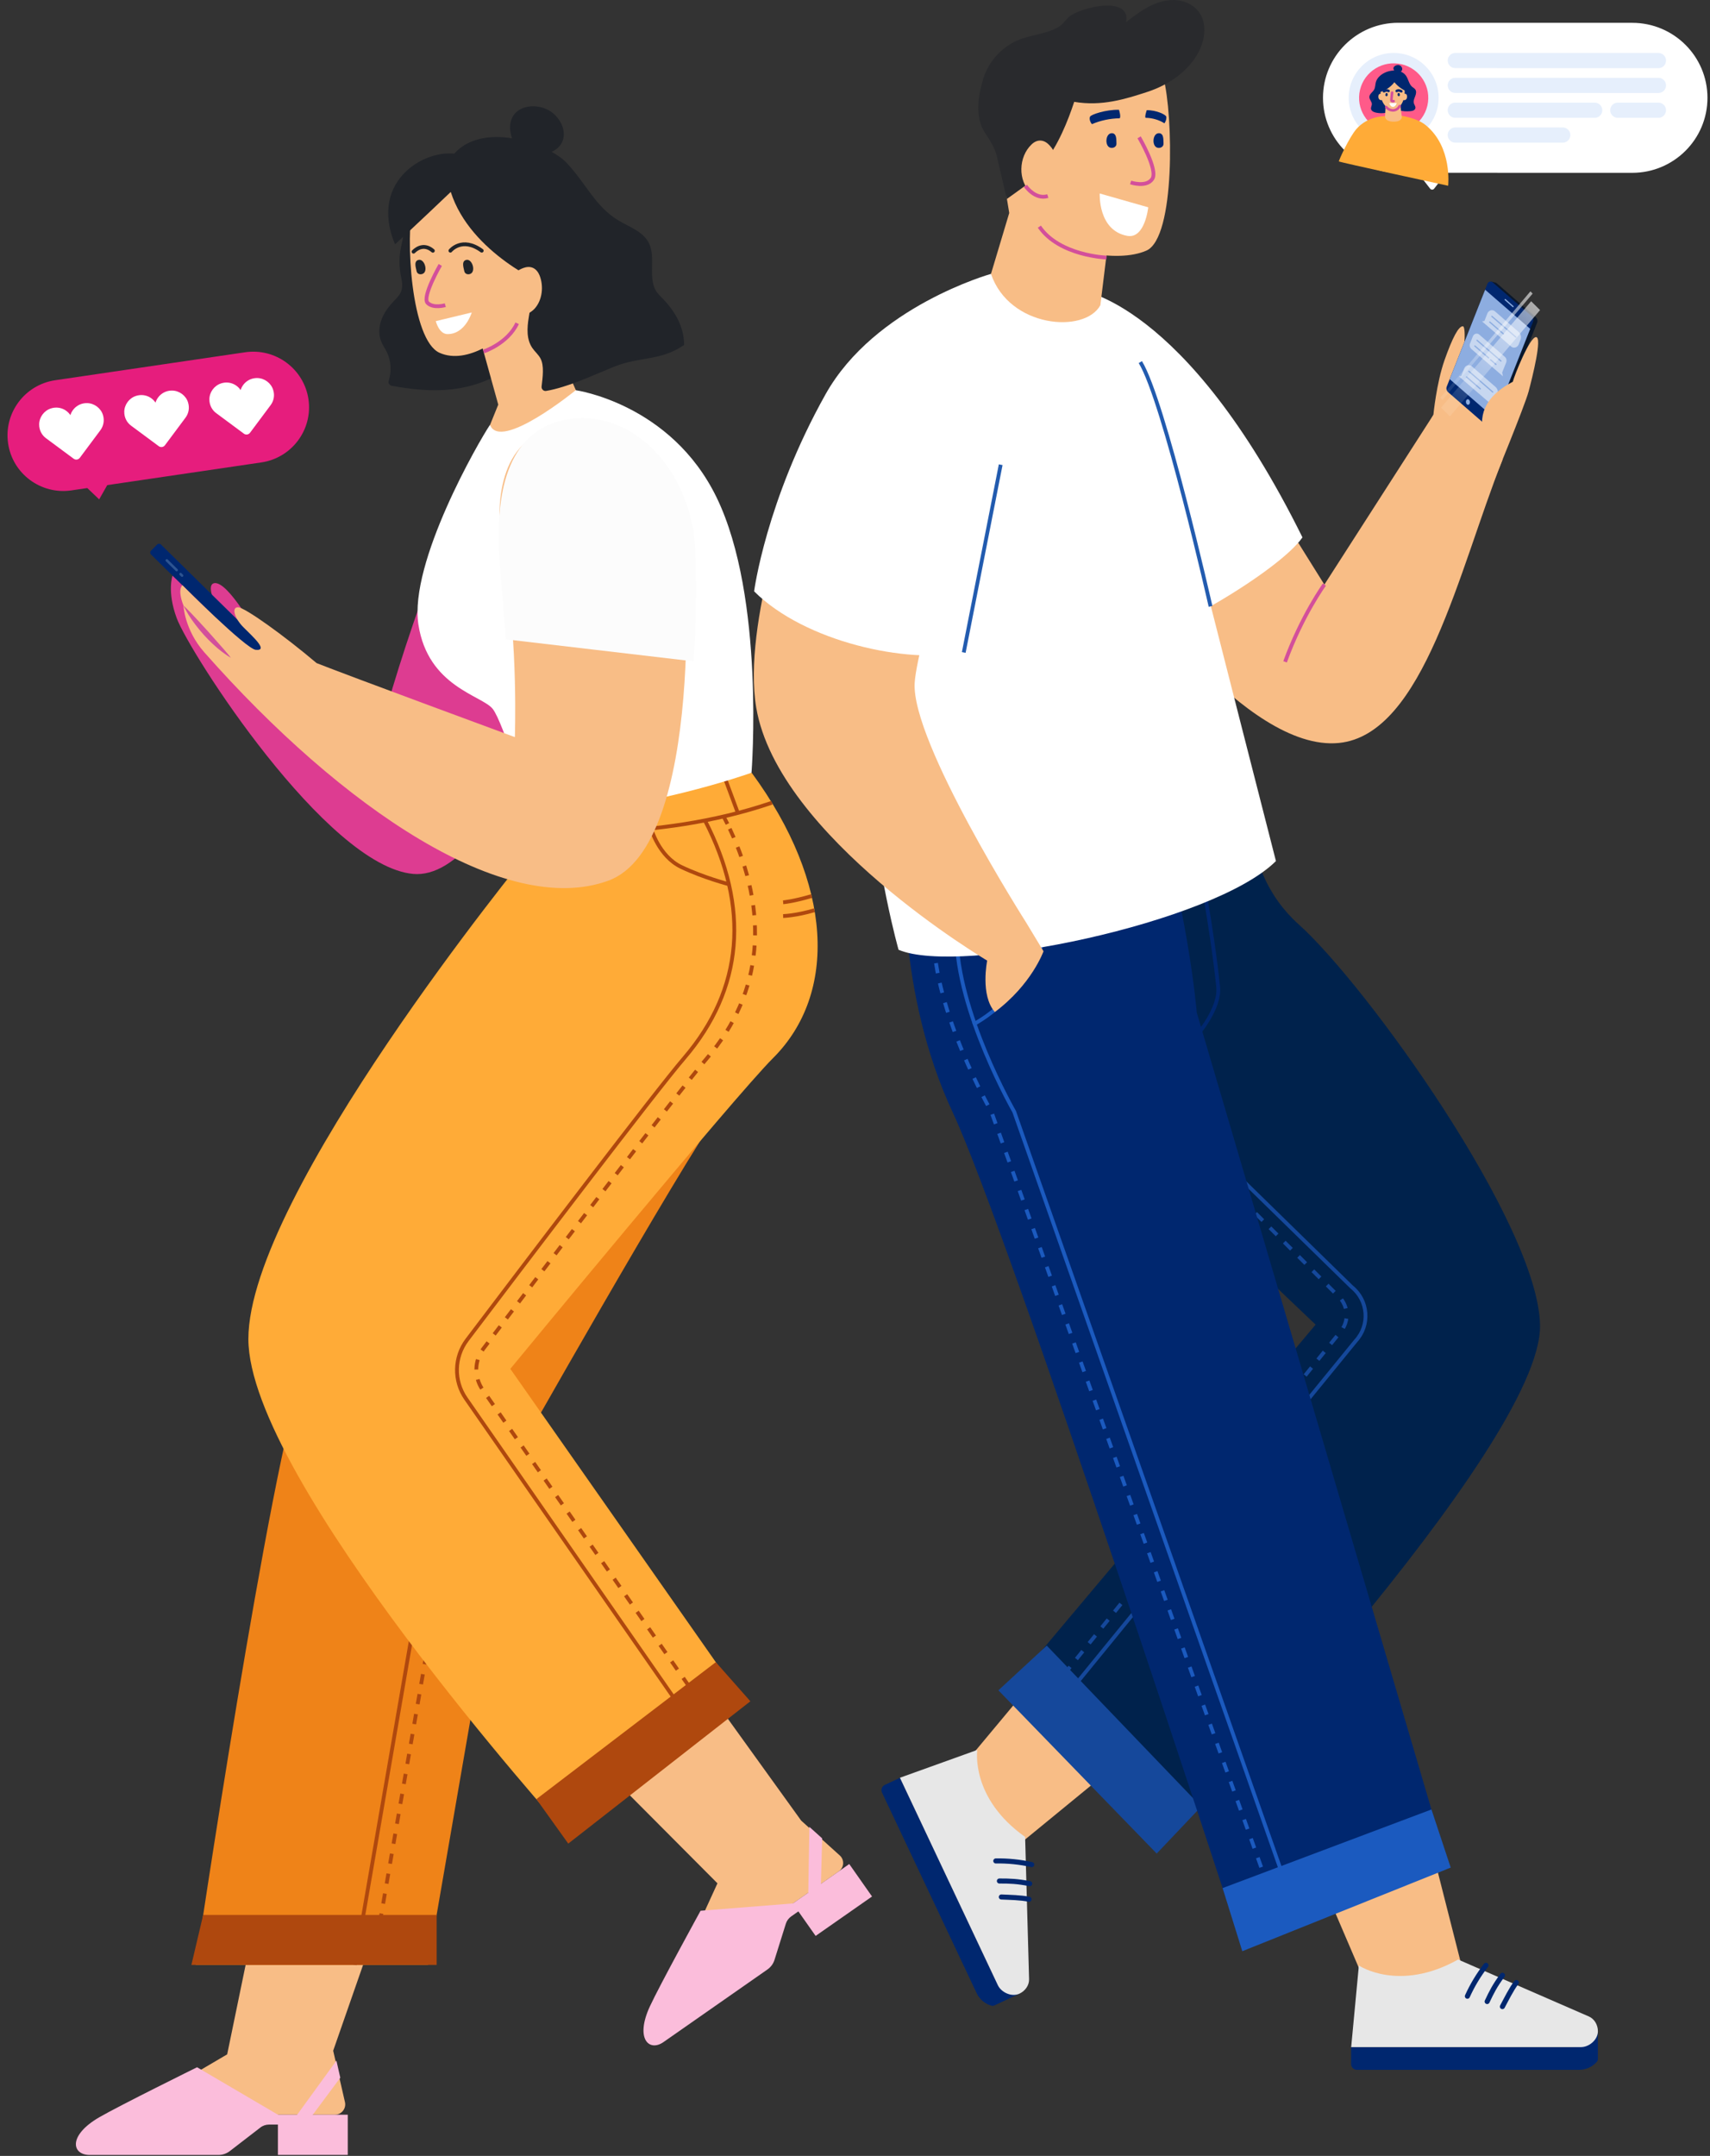 <svg width="338" height="426" viewBox="0 0 338 426" fill="none" xmlns="http://www.w3.org/2000/svg">
<rect x="0" y="0" width="338" height="426" fill="#333333" stroke="none"/>
<path d="M174.898 352.69L177.91 351.274L196.334 390.312C197.229 392.21 199.047 393.498 201.149 393.696L201.362 394.008L196.533 396.273C196.348 396.358 196.149 396.372 195.964 396.316L195.794 396.259C194.587 395.863 193.592 394.999 193.052 393.852L174.359 354.248C174.06 353.653 174.316 352.959 174.898 352.69Z" fill="#00276F"/>
<path d="M226.846 305.142L192.711 346.064L180.225 353.483L197.953 391.034C198.536 392.28 200.041 392.818 201.291 392.238C202.229 391.799 202.797 390.822 202.726 389.802L200.908 364.882L238.296 334.24" fill="#F8BD86"/>
<path d="M202.627 362.97L203.408 391.091C203.436 392.252 202.683 393.385 201.504 393.937C199.928 394.673 197.896 393.654 197.243 392.28L177.881 351.274L193.166 345.78C193.194 345.78 191.717 355.239 202.627 362.97Z" fill="#E7E7E7"/>
<path d="M203.934 368.436C201.604 367.912 199.217 367.671 196.831 367.714" stroke="#00276F" stroke-miterlimit="10" stroke-linecap="round"/>
<path d="M203.536 372.202C201.007 371.721 199.672 371.678 197.541 371.678" stroke="#00276F" stroke-miterlimit="10" stroke-linecap="round"/>
<path d="M203.408 375.289C201.732 374.935 199.629 374.921 197.925 374.836" stroke="#00276F" stroke-miterlimit="10" stroke-linecap="round"/>
<path d="M244.83 161.72L249.731 173.006C251.322 176.673 253.694 179.958 256.677 182.634C270.101 194.641 304.037 241.906 304.406 261.828C304.861 285.9 230.696 363.466 230.696 363.466L201.746 331.083L260.044 261.744L209.417 213.544C209.417 213.544 186.305 205.417 195.609 164.184" fill="#00224C"/>
<path d="M210.255 330.927L264.831 263.301C266.834 261.106 266.564 257.708 264.248 255.839L217.855 209.41C217.855 209.41 194.729 200.957 204.019 158.152" stroke="#15489B" stroke-width="0.75" stroke-miterlimit="10" stroke-dasharray="2 2"/>
<path d="M210.084 335.911L267.999 264.929C270.84 261.814 270.47 256.958 267.175 254.31C267.175 254.31 217.684 205.912 217.499 205.842C215.042 204.78 199.985 196.199 208.706 156" stroke="#15489B" stroke-width="0.75" stroke-miterlimit="10"/>
<path d="M206.902 325.164L197.342 334L228.636 366.255L237.429 356.981L206.902 325.164Z" fill="#15489B"/>
<path d="M267.061 407.825V404.511H310.344C312.446 404.511 314.393 403.407 315.472 401.609L315.841 401.538V406.862C315.841 407.06 315.77 407.244 315.628 407.4L315.501 407.541C314.634 408.462 313.427 408.986 312.148 408.986H268.226C267.587 409 267.061 408.476 267.061 407.825Z" fill="#00276F"/>
<path d="M250.768 347.236L268.638 388.95L270.058 403.364H311.694C313.072 403.364 314.194 402.246 314.194 400.872C314.194 399.839 313.555 398.918 312.589 398.536L289.193 389.559L277.303 342.79" fill="#F8BD86"/>
<path d="M288.213 387.194L314.066 398.451C315.131 398.918 315.842 400.079 315.842 401.368C315.842 403.095 314.052 404.497 312.532 404.497H267.075L268.595 388.37C268.581 388.384 276.536 393.736 288.213 387.194Z" fill="#E7E7E7"/>
<path d="M293.724 388.341C292.261 390.224 291.025 392.277 290.045 394.444" stroke="#00276F" stroke-miterlimit="10" stroke-linecap="round"/>
<path d="M296.977 390.309C295.457 392.377 294.861 393.566 293.951 395.492" stroke="#00276F" stroke-miterlimit="10" stroke-linecap="round"/>
<path d="M299.719 391.74C298.696 393.099 297.773 394.996 296.963 396.497" stroke="#00276F" stroke-miterlimit="10" stroke-linecap="round"/>
<path d="M178.918 170.327C178.918 170.327 177.1 195.814 188.351 219.885C199.615 243.956 245.157 383.753 245.157 383.753L285.556 366.436L236.549 200.062C236.549 200.062 234.929 179.304 226.506 151.962" fill="#00276F"/>
<path d="M256.478 378.911L200.467 219.658C200.467 219.658 189.075 199.835 189.075 184.727" stroke="#1B5ABF" stroke-width="0.75" stroke-miterlimit="10"/>
<path d="M253.325 380.256L195.95 219.644C195.95 219.644 184.558 199.821 184.558 184.713" stroke="#1B5ABF" stroke-width="0.75" stroke-miterlimit="10" stroke-dasharray="2 2"/>
<path d="M241.662 373.077L245.555 385.552L286.749 369.027L282.942 357.544L241.662 373.077Z" fill="#1B5ABF"/>
<path d="M192.328 202.44C192.328 202.44 203.777 196.734 206.746 183.75" stroke="#1B5ABF" stroke-width="0.75" stroke-miterlimit="10"/>
<path d="M236.662 204.465C236.662 204.465 241.222 199.255 240.781 194.993C239.574 183.254 236.662 168.387 236.662 168.387" stroke="#00276F" stroke-width="0.75" stroke-miterlimit="10"/>
<path d="M293.483 94.757L283.368 84.52C283.368 84.52 292.829 60.831 293.895 61.057C296.068 61.525 292.147 71.592 292.147 71.592C292.147 71.592 297.702 60.817 298.469 61.525C299.861 62.799 295.869 73.829 295.869 73.829C295.869 73.829 300.713 63.167 301.651 64.286C302.602 65.418 298.185 81.971 298.185 81.971L293.483 94.757Z" fill="#F8BD86"/>
<path d="M281.437 85.624L283.326 81.971C283.326 81.971 283.923 75.741 285.514 71.195C287.119 66.65 288.298 64.47 289.136 64.47C289.974 64.47 289.136 71.535 289.136 71.535C289.136 71.535 290.585 77.61 288.483 81.56" fill="#F8BD86"/>
<path d="M294.079 84.237L287.034 77.681C286.735 77.412 286.622 76.958 286.778 76.576L294.775 55.634C294.775 55.634 295.145 55.719 295.4 55.79C295.542 55.832 295.713 55.861 295.855 55.974L303.568 62.672C303.866 62.941 303.98 63.394 303.824 63.776L295.826 83.982C295.713 84.279 295.443 84.463 295.173 84.477L294.079 84.237Z" fill="#0A172B"/>
<path d="M293.852 84.109L286.224 77.482C285.926 77.213 285.812 76.76 285.968 76.378L294.008 56.073C294.179 55.634 294.69 55.493 295.045 55.79L302.759 62.487C303.057 62.757 303.171 63.21 303.014 63.592L295.017 83.798C294.818 84.279 294.25 84.435 293.852 84.109Z" fill="#00276F"/>
<path d="M286.551 74.919L295.457 82.665L302.46 64.98L293.554 57.248L286.551 74.919Z" fill="#8DADE0"/>
<path d="M290.528 79.649C290.457 79.932 290.23 80.059 290.031 79.946C289.818 79.833 289.704 79.507 289.775 79.224C289.846 78.941 290.073 78.813 290.272 78.927C290.485 79.04 290.599 79.366 290.528 79.649Z" fill="#8DADE0"/>
<path d="M297.517 59.202L299.065 60.576" stroke="#8DADE0" stroke-width="0.25" stroke-miterlimit="10" stroke-linecap="round"/>
<path opacity="0.55" d="M292.943 62.657C292.872 62.927 292.659 63.054 292.474 62.941C292.275 62.828 292.176 62.53 292.232 62.261C292.304 61.992 292.517 61.865 292.701 61.978C292.914 62.091 293.014 62.389 292.943 62.657Z" fill="#8DADE0"/>
<path opacity="0.51" d="M300.187 65.603L295.5 61.525C295.002 61.086 294.25 61.298 293.994 61.935L293.411 63.422L292.943 63.507L298.682 68.463C299.179 68.902 299.932 68.689 300.187 68.052L300.543 67.146C300.756 66.608 300.614 65.971 300.187 65.603Z" fill="white"/>
<path d="M294.889 62.516L299.619 66.608" stroke="#8DADE0" stroke-width="0.25" stroke-miterlimit="10" stroke-linecap="round"/>
<path d="M294.463 63.635L297.176 65.985" stroke="#8DADE0" stroke-width="0.25" stroke-miterlimit="10" stroke-linecap="round"/>
<path opacity="0.55" d="M288.383 73.518C288.312 73.787 288.099 73.914 287.914 73.801C287.715 73.688 287.616 73.39 287.673 73.121C287.729 72.852 287.957 72.725 288.142 72.838C288.34 72.937 288.44 73.249 288.383 73.518Z" fill="#8DADE0"/>
<path opacity="0.51" d="M295.613 76.463L290.926 72.385C290.428 71.946 289.676 72.158 289.42 72.796L288.837 74.282L288.369 74.367L294.108 79.323C294.605 79.762 295.358 79.55 295.613 78.913L295.969 78.006C296.182 77.454 296.04 76.831 295.613 76.463Z" fill="white"/>
<path d="M290.329 73.362L295.059 77.468" stroke="#8DADE0" stroke-width="0.25" stroke-miterlimit="10" stroke-linecap="round"/>
<path d="M289.889 74.495L292.602 76.845" stroke="#8DADE0" stroke-width="0.25" stroke-miterlimit="10" stroke-linecap="round"/>
<path opacity="0.55" d="M298.327 74.24C298.256 74.509 298.042 74.636 297.858 74.523C297.659 74.41 297.559 74.112 297.616 73.844C297.687 73.574 297.9 73.447 298.085 73.56C298.284 73.674 298.383 73.971 298.327 74.24Z" fill="#8DADE0"/>
<path opacity="0.51" d="M297.46 70.516L292.389 66.112C291.963 65.744 291.338 65.928 291.124 66.466L290.571 67.868C290.414 68.25 290.528 68.704 290.826 68.958L297.076 74.353L296.92 73.603L297.716 71.62C297.858 71.224 297.758 70.771 297.46 70.516Z" fill="white"/>
<path d="M291.948 67.245L296.679 71.337" stroke="#8DADE0" stroke-width="0.25" stroke-miterlimit="10" stroke-linecap="round"/>
<path d="M291.522 68.364L294.235 70.714" stroke="#8DADE0" stroke-width="0.25" stroke-miterlimit="10" stroke-linecap="round"/>
<path d="M294.633 71.096L295.684 72.003" stroke="#8DADE0" stroke-width="0.25" stroke-miterlimit="10" stroke-linecap="round"/>
<path d="M302.645 59.528L304.406 61.27L286.593 82.282L284.846 80.541L302.645 59.528Z" fill="url(#paint0_linear)"/>
<path d="M302.503 57.574L302.943 58.013L285.13 79.026L284.69 78.587L302.503 57.574Z" fill="url(#paint1_linear)"/>
<path d="M251.791 99.529L261.777 115.515L283.326 81.971C283.326 81.971 298.696 83.401 296.934 90.991C288.397 112.485 281.437 145.151 264.646 146.808C246.194 148.62 222.684 114.241 222.684 114.241" fill="#F8BD86"/>
<path d="M261.777 115.515C261.777 115.515 257.316 121.674 254.007 130.779" stroke="#D34F9B" stroke-width="0.75" stroke-miterlimit="10"/>
<path d="M295.187 95.267C295.187 95.267 301.381 80.215 302.148 77.355C302.901 74.495 304.889 66.608 303.611 66.608C302.347 66.608 299.349 74.169 299.023 75.429C296.494 76.775 292.9 79.21 292.943 83.585" fill="#F8BD86"/>
<path d="M213.11 57.248C213.11 57.248 234.19 59.202 257.444 106.184C252.884 112.796 229.219 126.743 222.67 126.616C215.582 116.294 208.92 89.858 208.92 89.858" fill="white"/>
<path d="M233.906 98.481C227.358 72.697 217.499 60.307 217.499 60.307L195.879 54.119L178.379 75.783C160.793 129.066 177.611 187.672 177.611 187.672C189.728 192.826 239.958 182.348 252.203 170.142C252.188 170.142 239.432 120.202 233.906 98.481Z" fill="white"/>
<path d="M239.276 119.819C239.276 119.819 230.099 79.21 225.398 71.55" stroke="#225BAF" stroke-width="0.75" stroke-miterlimit="10"/>
<path d="M157.256 94.757C157.256 94.757 146.673 123.133 149.471 139.784C153.761 165.371 195.126 189.81 195.126 189.81C195.126 189.81 193.72 196.692 196.646 199.962C203.919 194.553 206.263 187.969 206.263 187.969L202.797 182.235C202.797 182.235 180.126 146.666 180.793 134.956C181.262 126.673 194.146 85.525 194.146 85.525" fill="#F8BD86"/>
<path d="M195.879 54.119C195.879 54.119 172.909 60.533 163.179 77.907C151.388 98.948 149.059 116.846 149.059 116.846C159.116 126.871 179.387 131.218 190.509 128.924L198.436 88.654" fill="white"/>
<path d="M190.495 128.924L197.797 91.826" stroke="#225BAF" stroke-width="0.75" stroke-miterlimit="10"/>
<path d="M219.687 42.452L208.025 22.288L198.877 38.388L199.487 42.084L195.879 54.119C199.487 64.781 214.403 65.985 217.499 60.307L219.687 42.452Z" fill="#F8BD86"/>
<path d="M229.972 15.407C231.875 22.586 232.386 46.94 226.605 49.517C220.823 52.08 209.161 49.631 205.752 45.284C202.797 41.503 199.999 21.241 205.311 16.299C210.638 11.343 227.301 5.354 229.972 15.407Z" fill="#F8BD86"/>
<path d="M212.329 20.122C217.769 21.057 222.5 19.556 226.718 18.182C230.937 16.809 234.901 14.147 236.946 10.225C238.651 6.954 238.764 2.338 234.602 0.539C233.608 0.115 232.5 -0.055 231.42 0.016C227.954 0.256 225.199 2.352 222.571 4.391C223.664 -1.032 213.366 1.446 211.221 3.4C210.553 4.023 210.099 4.801 209.289 5.297C206.846 6.756 203.735 6.855 201.135 7.973C197.925 9.361 195.382 12.207 194.359 15.549C193.507 18.338 192.47 22.968 194.743 26.324C195.837 27.924 196.888 29.68 197.2 31.577L199.004 39.322C199.004 39.322 202.655 36.717 203.053 36.406C204.487 35.273 205.027 33.8 206.178 32.413C209.133 28.873 211.135 23.747 212.329 20.122Z" fill="#292A2D"/>
<path d="M208.735 30.614C208.039 29.34 207.115 27.896 205.766 27.782C205.07 27.712 204.402 28.051 203.905 28.533C201.32 30.983 201.121 35.712 203.834 38.19C204.97 39.223 206.547 39.691 207.598 38.261L208.948 31.52C209.047 31.223 208.891 30.898 208.735 30.614Z" fill="#F8BD86"/>
<path d="M218.693 50.891C218.693 50.891 209.36 50.551 205.439 44.788" stroke="#D34F9B" stroke-width="0.75" stroke-miterlimit="10"/>
<path d="M225.156 27.131C225.156 27.131 228.949 33.574 227.77 35.344C226.591 37.114 223.48 36.052 223.48 36.052" stroke="#D34F9B" stroke-width="0.75" stroke-miterlimit="10"/>
<path d="M220.539 26.904C220.696 27.358 220.653 27.98 220.681 28.349C220.724 29.014 220.014 29.368 219.417 29.17C218.295 28.802 218.508 26.168 219.886 26.324C220.241 26.366 220.426 26.607 220.539 26.904Z" fill="#00276F"/>
<path d="M229.844 26.904C230 27.358 229.957 27.98 229.986 28.349C230.028 29.014 229.318 29.368 228.721 29.17C227.599 28.802 227.812 26.168 229.19 26.324C229.545 26.366 229.744 26.607 229.844 26.904Z" fill="#00276F"/>
<path d="M226.96 40.965L217.372 38.232C217.372 38.232 216.988 45.524 222.798 46.6C226.321 47.266 226.96 40.965 226.96 40.965Z" fill="white"/>
<path d="M221.292 23.379C219.446 23.393 217.471 23.818 215.852 24.526C215.667 24.427 215.184 23.549 215.468 23.039C215.681 22.628 218.579 21.637 221.179 21.694C221.179 21.694 221.647 23.152 221.292 23.379Z" fill="#00276F"/>
<path d="M226.435 23.28C227.756 23.294 229.105 23.69 230.142 24.356C230.298 24.257 230.625 23.535 230.526 23.053C230.455 22.671 228.551 21.722 226.662 21.779C226.662 21.779 226.221 23.053 226.435 23.28Z" fill="#00276F"/>
<path d="M202.684 36.717C202.684 36.717 204.573 39.535 207.115 38.742" stroke="#D34F9B" stroke-width="0.75" stroke-miterlimit="10"/>
<path d="M94.438 44.028C93.301 42.413 91.98 40.728 90.077 40.204C89.537 40.049 88.969 40.006 88.4 39.992C86.142 39.95 83.883 40.53 81.923 41.635C81.369 41.946 80.829 42.314 80.389 42.782C79.863 43.334 79.664 43.787 79.721 44.523C79.764 45.061 79.778 45.613 79.735 46.151C79.679 47.001 79.494 47.808 79.309 48.644C78.798 50.852 78.883 52.948 79.366 55.171C79.551 56.007 79.565 56.913 79.238 57.691C78.954 58.385 78.4 58.909 77.903 59.433C76.894 60.495 75.971 61.67 75.445 63.058C74.906 64.446 74.778 66.06 75.332 67.433C75.616 68.155 76.07 68.793 76.426 69.486C77.306 71.242 77.448 73.38 76.823 75.263C76.681 75.688 76.98 76.141 77.42 76.226C81.326 76.948 85.29 77.359 89.224 76.934C93.472 76.467 97.691 74.994 101.015 72.177" fill="#212429"/>
<path d="M81.681 39.709C80.034 47.143 81.298 67.221 86.88 69.713C92.463 72.205 99.509 66.626 101.611 64.12C104.68 60.453 110.475 44.919 105.276 39.978C100.063 35.036 83.983 29.287 81.681 39.709Z" fill="#F8BD86"/>
<path d="M94.395 65.196L98.486 79.95L96.867 83.943C96.867 83.943 95.787 91.901 97.108 92.311C102.407 93.926 114.083 77.685 114.083 77.685L104.751 56.445" fill="#F8BD86"/>
<path d="M109.168 40.941C107.549 33.903 98.685 29.443 91.057 30.604C84.807 28.806 72.661 35.376 78.088 48.275C78.088 48.275 82.917 43.829 89.097 37.925C93.003 50.13 107.847 56.304 107.847 56.304C107.847 56.304 111.114 49.436 109.168 40.941Z" fill="#212429"/>
<path d="M89.267 30.986C94.878 23.51 108.43 28.395 111.967 32.148C115.973 36.41 117.564 40.7 122.194 43.532C124.339 44.835 126.996 45.684 128.189 47.893C129.823 50.937 127.82 55.199 129.965 57.904C130.874 59.037 135.221 62.534 135.221 68.169C130.476 71.398 126.626 70.364 121.342 72.474C117.521 74.017 112.251 76.524 107.947 77.246C107.435 77.331 106.995 76.892 107.052 76.368C107.265 74.541 107.606 72.219 106.81 70.789C106.398 70.039 105.717 69.486 105.234 68.778C104.04 67.065 104.168 64.799 104.509 62.746C104.836 60.693 105.319 58.555 104.694 56.573C104.111 54.732 102.662 53.316 101.142 52.127" fill="#212429"/>
<path d="M103.671 29.981C102.591 30.095 101.824 28.962 101.427 27.956C100.901 26.625 100.574 25.125 101.029 23.765C102.094 20.579 106.342 20.381 108.785 21.981C110.887 23.355 112.421 26.456 110.717 28.721C109.524 30.307 107.066 30.661 105.248 31.001" fill="#212429"/>
<path d="M101.171 54.562C101.199 54.279 101.455 54.081 101.696 53.911C102.776 53.175 104.111 52.41 105.319 52.92C105.944 53.189 106.384 53.769 106.64 54.392C107.492 56.488 107.236 59.291 105.645 61.019C104.211 62.562 100.446 63.61 99.807 60.764" fill="#F8BD86"/>
<path d="M87.023 52.353C87.023 52.353 83.358 58.711 84.522 59.858C85.687 61.005 88.017 60.297 88.017 60.297" stroke="#D34F9B" stroke-width="0.75" stroke-miterlimit="10"/>
<path d="M91.54 52.127C91.511 52.608 91.696 53.189 91.767 53.557C91.881 54.208 92.634 54.364 93.131 54.024C94.068 53.387 93.23 50.895 92.009 51.405C91.682 51.532 91.568 51.815 91.54 52.127Z" fill="#212429"/>
<path d="M82.108 52.127C82.079 52.608 82.264 53.189 82.335 53.557C82.449 54.208 83.201 54.364 83.699 54.024C84.636 53.387 83.798 50.895 82.576 51.405C82.25 51.532 82.136 51.815 82.108 52.127Z" fill="#212429"/>
<path d="M89.025 49.535C89.025 49.535 91.312 46.69 95.219 49.535" stroke="#212429" stroke-width="0.75" stroke-miterlimit="10" stroke-linecap="round"/>
<path d="M81.738 49.734C82.591 48.884 84.011 48.219 85.559 49.55" stroke="#212429" stroke-width="0.75" stroke-miterlimit="10" stroke-linecap="round"/>
<path d="M86.142 63.454L93.244 61.741C93.244 61.741 91.994 66.017 88.472 66.017C86.753 66.017 86.142 63.454 86.142 63.454Z" fill="white"/>
<path d="M95.574 69.458C95.574 69.458 100.333 67.915 102.222 63.879" stroke="#D34F9B" stroke-width="0.75" stroke-miterlimit="10"/>
<path d="M34.108 113.735C34.108 113.735 32.972 116.822 34.918 122.117C37.432 128.942 64.479 171.109 81.653 172.681C98.827 174.253 116.1 122.924 116.1 107.122C116.1 91.32 102.123 86.605 93.159 98.004C84.196 109.402 73.869 149.006 73.869 149.006L34.108 113.735Z" fill="#DD3C91"/>
<path d="M51.808 127.569C51.155 125.218 48.527 121.296 47.135 119.399C46.353 118.337 43.654 114.584 42.12 115.307C41.055 115.802 42.177 118.62 42.603 119.399C43.214 120.546 44.052 121.508 44.89 122.457" fill="#DD3C91"/>
<path d="M51.709 372.954L44.904 405.931C44.904 405.931 17.758 421.833 17.758 422.172C17.758 422.512 43.597 423.433 43.597 423.433L55.033 417.854H66.198C67.505 417.854 68.471 416.636 68.187 415.376L65.857 405.209L77.96 370.49" fill="#F8BD86"/>
<path d="M19.619 418.364C23.682 416.013 38.953 408.48 38.953 408.48L54.933 417.854H68.741V425.797H54.933V419.808H53.172C52.561 419.808 51.95 420.006 51.467 420.388L45.444 425.033C44.791 425.542 43.981 425.811 43.157 425.811C43.157 425.811 21.31 425.811 17.744 425.811C14.179 425.811 13.398 421.974 19.619 418.364Z" fill="#FBBDDB"/>
<path d="M60.7 419.369L67.263 410.547L66.496 407.177L58.712 417.896L60.7 419.369Z" fill="#FBBDDB"/>
<path d="M145.207 152.688C145.207 152.688 166.046 185.495 142.849 218.615C133.473 232.01 101.966 287.883 101.966 287.883L84.594 388.26H38.668C38.668 388.26 53.399 288.832 60.033 270.892C66.667 252.952 108.075 168.773 108.075 168.773V155.746" fill="#EF8318"/>
<path d="M124.695 216.618C115.319 230.013 87.491 287.883 87.491 287.883L70.118 388.26" stroke="#AF480E" stroke-width="0.75" stroke-miterlimit="10"/>
<path d="M128.217 216.618C118.842 230.013 91.014 287.883 91.014 287.883L73.641 388.26" stroke="#AF480E" stroke-width="0.75" stroke-miterlimit="10" stroke-dasharray="2 2"/>
<path d="M118.487 348.713L141.812 372.132C141.812 372.132 128.914 400.282 129.112 400.565C129.297 400.834 150.704 387.014 150.704 387.014L156.784 376.069L165.804 369.768C166.855 369.032 166.955 367.502 166.003 366.639L158.361 359.743L138.332 331.933" fill="#F8BD86"/>
<path d="M128.459 396.444C130.405 392.239 138.474 377.556 138.474 377.556L156.713 376.111L167.864 368.323L172.367 374.738L161.216 382.526L157.807 377.683L156.386 378.674C155.889 379.028 155.52 379.524 155.335 380.104L153.091 387.255C152.849 388.034 152.352 388.699 151.684 389.166C151.684 389.166 134.027 401.485 131.158 403.496C128.303 405.507 125.49 402.859 128.459 396.444Z" fill="#FBBDDB"/>
<path d="M162.21 374.072L162.509 363.254L159.98 360.975L159.767 374.016L162.21 374.072Z" fill="#FBBDDB"/>
<path d="M105.901 155.463L104.225 168.787C104.225 168.787 49.095 236.144 49.095 264.576C49.095 292.315 111.299 361.555 111.299 361.555L146.158 335.105L100.873 270.481C100.873 270.481 145.15 216.703 152.792 209.085C165.577 196.342 164.71 174.635 148.573 152.688" fill="#FFAB37"/>
<path d="M104.822 164.072C104.822 164.072 129.311 166.592 152.565 158.62" stroke="#AF480E" stroke-width="0.75" stroke-miterlimit="10"/>
<path d="M115.191 164.454V156.596" stroke="#AF480E" stroke-width="0.75" stroke-miterlimit="10" stroke-linecap="round"/>
<path d="M145.846 160.645L143.147 153.382" stroke="#AF480E" stroke-width="0.75" stroke-miterlimit="10"/>
<path d="M137.493 341.675L92.094 276.357C89.65 272.846 89.75 268.173 92.321 264.761C102.89 250.799 129.61 215.613 135.221 209.085C146.982 195.379 148.204 179.265 139.34 162.118" stroke="#AF480E" stroke-width="0.75" stroke-miterlimit="10"/>
<path d="M138.189 336.068L137.38 334.907" stroke="#AF480E" stroke-width="0.75" stroke-miterlimit="10"/>
<path d="M136.172 333.18L95.389 274.587C93.685 272.138 93.742 268.881 95.546 266.488C105.02 253.971 133.899 215.91 139.752 209.085C151.002 195.973 151.94 180.115 144.241 163.76" stroke="#AF480E" stroke-width="0.75" stroke-miterlimit="10" stroke-dasharray="1.99 1.99"/>
<path d="M143.786 162.812C143.573 162.387 143.36 161.962 143.147 161.552" stroke="#AF480E" stroke-width="0.75" stroke-miterlimit="10"/>
<path d="M128.686 163.704C128.686 163.704 130.206 169.184 134.652 171.308C139.099 173.431 144.07 174.72 144.07 174.72" stroke="#AF480E" stroke-width="0.75" stroke-miterlimit="10"/>
<path d="M154.795 178.288C154.795 178.288 156.798 178.133 160.42 177.056" stroke="#AF480E" stroke-width="0.75" stroke-miterlimit="10"/>
<path d="M154.795 181.007C154.795 181.007 157.366 180.936 160.974 179.86" stroke="#AF480E" stroke-width="0.75" stroke-miterlimit="10"/>
<path d="M106.029 355.495L112.322 364.288L148.318 336.167L141.485 328.436L106.029 355.495Z" fill="#AF480E"/>
<path d="M37.83 388.26L40.16 378.377H86.312V388.26H37.83Z" fill="#AF480E"/>
<path d="M55.928 131.293C56.126 131.491 56.141 131.817 55.928 132.029L54.706 133.261C54.507 133.459 54.18 133.473 53.967 133.261L29.847 109.558C29.648 109.36 29.634 109.034 29.847 108.821L31.069 107.59C31.267 107.391 31.594 107.377 31.807 107.59" fill="#00276F"/>
<path d="M32.972 110.733L34.918 112.645" stroke="#2D5491" stroke-width="0.5" stroke-miterlimit="10" stroke-linecap="round"/>
<path d="M35.685 113.438L35.984 113.735" stroke="#2D5491" stroke-width="0.5" stroke-miterlimit="10" stroke-linecap="round"/>
<path d="M141.627 98.258C132.593 79.724 113.799 77.104 113.799 77.104C113.799 77.104 98.884 89.296 96.853 83.943C94.679 87.157 80.815 111.144 82.704 123.42C84.594 135.696 95.247 137.396 97.378 140.058C99.509 142.72 104.538 159.768 105.205 160.943C126.683 160.532 148.545 152.688 148.545 152.688C148.545 152.688 151.272 118.054 141.627 98.258Z" fill="white"/>
<path d="M134.567 103.059C130.789 88.729 118.757 81.097 108.16 84.906C99.026 88.191 97.179 98.811 99.793 112.786C102.421 126.776 101.768 145.65 101.768 145.65C101.768 145.65 68.783 133.487 62.576 131.024C56.212 125.629 48.37 119.993 47.035 119.993C45.7 119.993 46.353 122.202 48.172 124.001C50.061 125.884 53.115 128.631 50.558 128.404C48.626 128.234 36.055 115.632 36.055 115.632C35.004 116.68 36.254 119.611 36.254 119.611C36.254 119.611 36.452 124.439 40.387 128.9C67.718 159.852 99.892 181.417 120.22 174.026C139.354 167.102 135.917 108.17 134.567 103.059Z" fill="#F8BD86"/>
<path d="M45.629 129.976C45.629 129.976 44.862 129.537 43.796 128.73C42.745 127.923 41.438 126.733 40.259 125.416C39.08 124.1 38.029 122.698 37.319 121.565C36.623 120.446 36.254 119.625 36.254 119.625C36.254 119.625 36.893 120.248 37.802 121.183C38.711 122.131 39.876 123.406 41.055 124.694C42.206 125.997 43.356 127.3 44.223 128.277C44.649 128.772 45.004 129.197 45.26 129.494C45.501 129.806 45.629 129.976 45.629 129.976Z" fill="#D34F9B"/>
<path d="M137.153 105.423C134.624 89.65 122.535 80.205 110.774 83.165C100.631 85.713 97.52 96.913 98.841 112.177C99.225 116.652 99.623 121.593 99.964 126.323L137.124 130.684C137.92 118.124 137.493 107.561 137.153 105.423Z" fill="#FCFCFC"/>
<path d="M48.438 69.609L10.918 75.131C4.884 76.02 0.718 81.618 1.602 87.621C2.487 93.636 8.099 97.784 14.122 96.897L17.256 96.436L19.601 98.673L21.201 95.855L51.654 91.373C57.688 90.485 61.854 84.886 60.97 78.883C60.075 72.882 54.473 68.721 48.438 69.609Z" fill="#E61D7D"/>
<path d="M20.348 81.993C19.933 80.643 18.641 79.686 17.233 79.654C15.62 79.616 14.335 80.666 13.913 82.031C13.113 80.834 11.582 80.21 10.048 80.711C8.697 81.149 7.749 82.448 7.739 83.849C7.73 85.01 8.271 85.994 9.104 86.601L14.556 90.64C14.947 90.93 15.486 90.85 15.777 90.461L19.834 85.021C20.445 84.202 20.691 83.102 20.348 81.993Z" fill="white"/>
<path d="M37.171 79.517C36.756 78.167 35.464 77.209 34.056 77.177C32.443 77.14 31.158 78.19 30.736 79.555C29.936 78.358 28.405 77.734 26.871 78.235C25.52 78.673 24.572 79.972 24.562 81.372C24.553 82.534 25.094 83.518 25.927 84.125L31.379 88.164C31.77 88.453 32.31 88.374 32.6 87.984L36.657 82.545C37.28 81.724 37.514 80.626 37.171 79.517Z" fill="white"/>
<path d="M53.994 77.04C53.58 75.691 52.287 74.733 50.879 74.701C49.266 74.664 47.982 75.714 47.559 77.079C46.759 75.882 45.228 75.258 43.694 75.759C42.344 76.197 41.395 77.496 41.386 78.896C41.377 80.057 41.917 81.042 42.75 81.648L48.202 85.688C48.593 85.977 49.133 85.898 49.423 85.508L53.48 80.069C54.103 79.248 54.349 78.148 53.994 77.04Z" fill="white"/>
<path d="M322.635 5.011L276.372 5.003C268.44 5.001 262.005 11.413 262.003 19.32C262.002 27.227 268.434 33.641 276.367 33.643L280.491 33.644L283.077 36.975L285.665 33.645L322.629 33.651C330.562 33.653 336.997 27.241 336.998 19.334C337 11.427 330.573 5.013 322.635 5.011Z" fill="white" stroke="white" stroke-miterlimit="10" stroke-linecap="round" stroke-linejoin="round"/>
<path d="M275.469 28.181C280.377 28.182 284.357 24.217 284.357 19.324C284.358 14.432 280.38 10.465 275.472 10.464C270.564 10.463 266.584 14.428 266.583 19.321C266.582 24.213 270.56 28.18 275.469 28.181Z" fill="#E6EFFC"/>
<path d="M282.13 20.899C282.999 17.235 280.723 13.563 277.048 12.697C273.372 11.831 269.688 14.099 268.82 17.763C267.951 21.427 270.226 25.099 273.902 25.965C277.578 26.831 281.262 24.562 282.13 20.899Z" fill="#FF5A89"/>
<path d="M272.745 15.006C274.145 13.734 276.842 13.425 277.914 14.968C278.391 15.655 278.491 16.612 279.123 17.154C279.334 17.337 279.601 17.459 279.756 17.691C280.017 18.078 279.889 18.61 279.717 19.047C279.545 19.484 279.334 19.96 279.467 20.413C279.561 20.734 279.822 21.017 279.772 21.349C279.711 21.797 279.161 21.946 278.728 21.974C278.373 22.001 278.018 22.012 277.662 21.99C277.118 21.951 276.58 21.818 276.03 21.84C275.364 21.868 274.726 22.133 274.071 22.266C273.366 22.41 272.633 22.404 271.928 22.244C271.506 22.149 271.029 21.917 270.985 21.474C270.957 21.175 271.151 20.893 271.162 20.595C271.179 20.085 270.669 19.681 270.669 19.172C270.669 18.575 271.318 18.226 271.607 17.712C271.862 17.253 271.813 16.683 271.968 16.179C272.101 15.736 272.379 15.338 272.745 15.006Z" fill="#00276F"/>
<path d="M268.136 25.463C270.39 22.891 273.754 22.947 273.754 22.947L277.074 22.892C277.074 22.892 280.032 23.28 281.809 24.73C287.131 29.074 286.242 36.705 286.242 36.705C286.242 36.705 264.66 32.041 264.632 31.892C264.61 31.743 266.631 27.184 268.136 25.463Z" fill="#FFAB37"/>
<path d="M277.464 16.612C278.135 19.312 276.913 21.331 275.87 21.486C274.371 21.713 273.538 20.977 273.094 19.643C272.9 19.057 272.612 16.832 273.234 16.174C274.266 15.095 276.892 14.31 277.464 16.612Z" fill="#F8BD86"/>
<path d="M273.932 20.224L273.782 22.709C273.782 22.709 273.432 24.042 275.48 24.043C277.529 24.043 277.035 22.709 277.035 22.709L276.702 19.959" fill="#F8BD86"/>
<path d="M273.194 18.647C273.067 18.509 272.795 18.481 272.634 18.597C272.495 18.697 272.462 18.863 272.451 19.012C272.439 19.156 272.45 19.305 272.506 19.444C272.567 19.582 272.678 19.709 272.839 19.765C273 19.826 273.205 19.809 273.327 19.704" fill="#F8BD86"/>
<path d="M277.374 18.648C277.502 18.51 277.774 18.482 277.935 18.598C278.074 18.698 278.107 18.864 278.118 19.013C278.129 19.157 278.118 19.307 278.063 19.445C278.001 19.583 277.89 19.71 277.729 19.766C277.568 19.821 277.363 19.81 277.241 19.705" fill="#F8BD86"/>
<path d="M272.384 18.299C273.661 18.028 274.827 17.286 275.615 16.246C276.292 17.071 277.18 17.718 278.168 18.106C278.252 17.442 278.324 16.734 278.035 16.125C277.836 15.704 277.48 15.383 277.131 15.079C276.831 14.819 276.52 14.553 276.148 14.415C275.432 14.144 274.605 14.381 273.978 14.813C273.084 15.421 272.473 16.423 272.34 17.496" fill="#00276F"/>
<path d="M275.976 14.282C275.91 14.321 275.826 14.26 275.771 14.199C275.566 13.966 275.349 13.668 275.444 13.369C275.488 13.236 275.594 13.126 275.71 13.043C275.988 12.849 276.365 12.788 276.676 12.921C276.987 13.054 277.209 13.397 277.159 13.729C277.114 14.061 276.776 14.343 276.443 14.293" fill="#00276F"/>
<path d="M274.004 21.148C274.004 21.148 274.437 21.752 275.22 21.807C276.225 21.879 276.663 20.955 276.663 20.955" stroke="#D34F9B" stroke-width="0.5" stroke-miterlimit="10" stroke-linecap="round" stroke-linejoin="round"/>
<path d="M275.476 19.987C275.476 19.987 275.026 20.081 275.026 19.804C275.026 19.527 275.165 18.299 275.165 18.299" stroke="#D34F9B" stroke-width="0.5" stroke-miterlimit="10" stroke-linecap="round" stroke-linejoin="round"/>
<path d="M276.275 18.515C276.27 18.548 276.264 18.587 276.259 18.62C276.259 18.642 276.259 18.659 276.259 18.681C276.259 18.698 276.259 18.72 276.259 18.736C276.259 18.747 276.259 18.753 276.259 18.764C276.259 18.792 276.264 18.819 276.27 18.847C276.275 18.875 276.292 18.902 276.308 18.919C276.325 18.941 276.342 18.963 276.37 18.974C276.386 18.98 276.403 18.991 276.419 18.996C276.447 19.008 276.475 19.008 276.508 19.002C276.531 19.002 276.547 18.996 276.564 18.985C276.592 18.974 276.614 18.963 276.636 18.941C276.675 18.897 276.703 18.847 276.703 18.786C276.703 18.731 276.686 18.675 276.675 18.62C276.669 18.604 276.669 18.581 276.664 18.565C276.658 18.548 276.653 18.526 276.647 18.509C276.642 18.493 276.636 18.482 276.631 18.465C276.619 18.443 276.603 18.427 276.581 18.41C276.569 18.399 276.553 18.388 276.536 18.388C276.514 18.377 276.486 18.371 276.464 18.371C276.447 18.371 276.431 18.377 276.414 18.377C276.397 18.382 276.386 18.388 276.37 18.393C276.347 18.404 276.331 18.421 276.314 18.443C276.292 18.471 276.281 18.493 276.275 18.515Z" fill="#00276F"/>
<path d="M276.076 17.973C276.076 17.973 276.425 17.713 276.986 18.045" stroke="#00276F" stroke-width="0.5" stroke-miterlimit="10" stroke-linecap="round" stroke-linejoin="round"/>
<path d="M273.894 18.515C273.888 18.531 273.877 18.548 273.877 18.57C273.872 18.587 273.872 18.609 273.866 18.625C273.855 18.68 273.838 18.736 273.838 18.791C273.838 18.819 273.844 18.846 273.855 18.874C273.866 18.902 273.877 18.924 273.899 18.946C273.916 18.957 273.927 18.968 273.944 18.979C273.972 18.996 273.994 19.002 274.027 19.007C274.044 19.013 274.066 19.013 274.083 19.007C274.11 19.007 274.138 18.996 274.166 18.979C274.182 18.968 274.194 18.957 274.21 18.946C274.238 18.919 274.255 18.885 274.266 18.852C274.271 18.813 274.277 18.78 274.277 18.741C274.277 18.719 274.277 18.703 274.277 18.681C274.277 18.664 274.277 18.642 274.277 18.625C274.277 18.592 274.266 18.553 274.26 18.52C274.255 18.503 274.249 18.492 274.244 18.476C274.233 18.454 274.216 18.437 274.194 18.421C274.183 18.409 274.166 18.398 274.149 18.398C274.127 18.387 274.099 18.382 274.077 18.382C274.06 18.382 274.044 18.387 274.027 18.387C274.01 18.393 273.999 18.398 273.983 18.404C273.961 18.415 273.944 18.431 273.927 18.454C273.916 18.47 273.899 18.492 273.894 18.515Z" fill="#00276F"/>
<path d="M274.46 17.972C274.46 17.972 274.111 17.712 273.55 18.044" stroke="#00276F" stroke-width="0.5" stroke-miterlimit="10" stroke-linecap="round" stroke-linejoin="round"/>
<path d="M274.604 20.363L276.075 20.363C276.075 20.363 275.87 21.121 275.331 21.121C274.798 21.121 274.604 20.363 274.604 20.363Z" fill="white"/>
<path d="M287.656 11.96L327.807 11.968" stroke="#E6EFFC" stroke-width="3" stroke-miterlimit="10" stroke-linecap="round" stroke-linejoin="round"/>
<path d="M287.655 16.868L327.806 16.876" stroke="#E6EFFC" stroke-width="3" stroke-miterlimit="10" stroke-linecap="round" stroke-linejoin="round"/>
<path d="M319.778 21.782L327.805 21.784" stroke="#E6EFFC" stroke-width="3" stroke-miterlimit="10" stroke-linecap="round" stroke-linejoin="round"/>
<path d="M287.654 21.776L315.21 21.781" stroke="#E6EFFC" stroke-width="3" stroke-miterlimit="10" stroke-linecap="round" stroke-linejoin="round"/>
<path d="M287.653 26.684L308.897 26.688" stroke="#E6EFFC" stroke-width="3" stroke-miterlimit="10" stroke-linecap="round" stroke-linejoin="round"/>
<defs>
<linearGradient id="paint0_linear" x1="304.082" y1="60.87" x2="285.229" y2="80.993" gradientUnits="userSpaceOnUse">
<stop stop-color="white" stop-opacity="0.6"/>
<stop offset="0.888" stop-color="white" stop-opacity="0.1"/>
</linearGradient>
<linearGradient id="paint1_linear" x1="303.261" y1="58.286" x2="284.441" y2="78.374" gradientUnits="userSpaceOnUse">
<stop stop-color="white" stop-opacity="0.6"/>
<stop offset="0.888" stop-color="white" stop-opacity="0.1"/>
</linearGradient>
</defs>
</svg>
